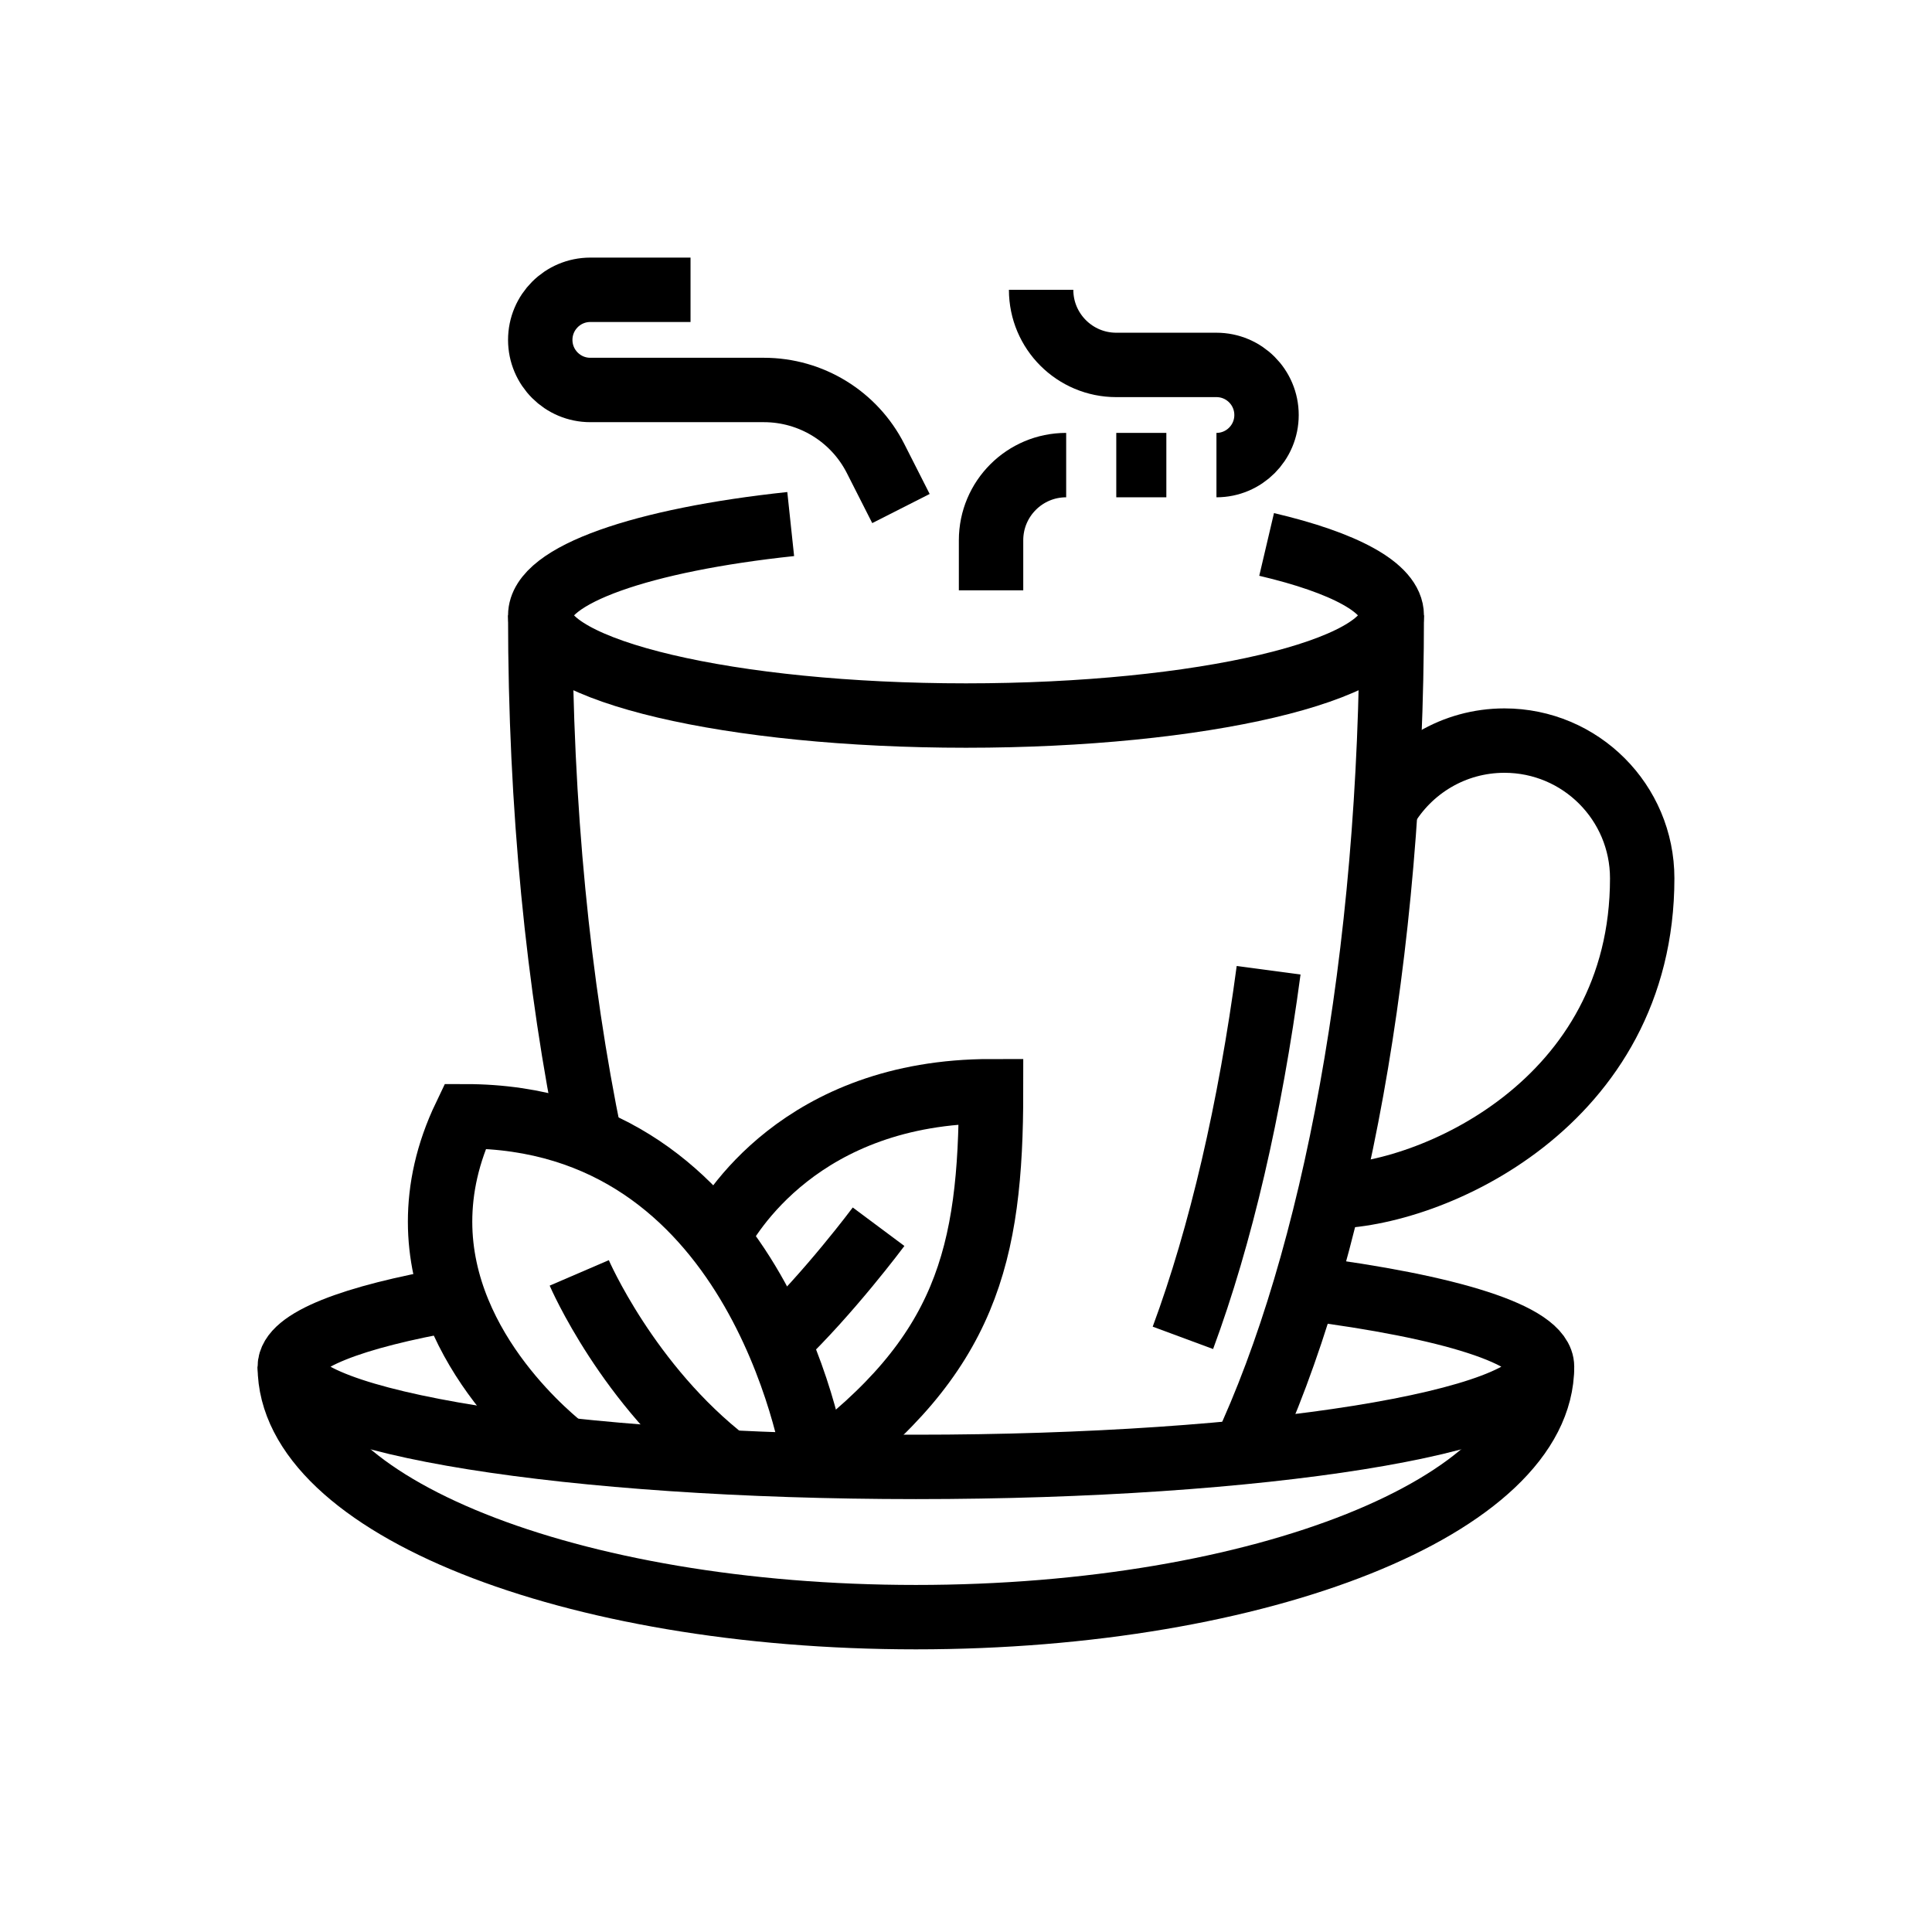 <svg width="60" height="60" viewBox="0 0 60 60" fill="none" xmlns="http://www.w3.org/2000/svg">
<path d="M14.105 40.343C10.935 40.897 9 41.635 9 42.444C9 44.163 17.706 45.556 28.445 45.556C39.183 45.556 47.889 44.163 47.889 42.444C47.889 41.457 45.016 40.576 40.529 40.006" stroke="black" stroke-width="2" stroke-miterlimit="10"/>
<path d="M9 42.444C9 46.74 17.706 50.222 28.445 50.222C39.183 50.222 47.889 46.74 47.889 42.444" stroke="black" stroke-width="2" stroke-miterlimit="10"/>
<path d="M24.556 16.275C19.969 16.763 16.778 17.85 16.778 19.111C16.778 20.829 22.698 22.222 30 22.222C37.303 22.222 43.222 20.829 43.222 19.111C43.222 18.25 41.737 17.472 39.336 16.908" stroke="black" stroke-width="2" stroke-miterlimit="10"/>
<path d="M38.627 45.095C41.429 39.129 43.222 29.728 43.222 19.111" stroke="black" stroke-width="2" stroke-miterlimit="10"/>
<path d="M18.33 35.405C17.337 30.599 16.778 25.063 16.778 19.111" stroke="black" stroke-width="2" stroke-miterlimit="10"/>
<path d="M25.327 45.516C25.214 44.803 23.45 34.667 14.444 34.667C13.89 35.824 13.667 36.923 13.667 37.942C13.667 42.005 17.293 44.806 17.555 45.022" stroke="black" stroke-width="2" stroke-miterlimit="10"/>
<path d="M17.989 39.531C17.989 39.531 19.495 43.029 22.592 45.416" stroke="black" stroke-width="2" stroke-miterlimit="10"/>
<path d="M22.273 38.453C22.624 37.767 24.87 33.889 30.778 33.889C30.778 38.998 30.006 42.081 25.385 45.517" stroke="black" stroke-width="2" stroke-miterlimit="10"/>
<path d="M24.164 41.667C25.736 40.176 27.285 38.097 27.285 38.097" stroke="black" stroke-width="2" stroke-miterlimit="10"/>
<path d="M41.287 37.158C44.415 37.158 51 34.278 51 27.278C51 24.915 49.085 23 46.722 23C45.146 23 43.768 23.853 43.026 25.123" stroke="black" stroke-width="2" stroke-miterlimit="10"/>
<path d="M37.778 14.444C38.637 14.444 39.333 13.748 39.333 12.889C39.333 12.029 38.637 11.333 37.778 11.333H34.667C33.378 11.333 32.333 10.289 32.333 9" stroke="black" stroke-width="2" stroke-miterlimit="10"/>
<path d="M34.667 14.444H36.222" stroke="black" stroke-width="2" stroke-miterlimit="10"/>
<path d="M30.778 18.333V16.778C30.778 15.489 31.822 14.444 33.111 14.444" stroke="black" stroke-width="2" stroke-miterlimit="10"/>
<path d="M27.98 15.793L27.192 14.24C26.529 12.934 25.189 12.111 23.724 12.111H18.333C17.474 12.111 16.778 11.415 16.778 10.556C16.778 9.696 17.474 9 18.333 9H21.445" stroke="black" stroke-width="2" stroke-miterlimit="10"/>
<path d="M36.736 41.548C37.916 38.362 38.822 34.442 39.398 30.132" stroke="black" stroke-width="2" stroke-miterlimit="10"/>
</svg>
